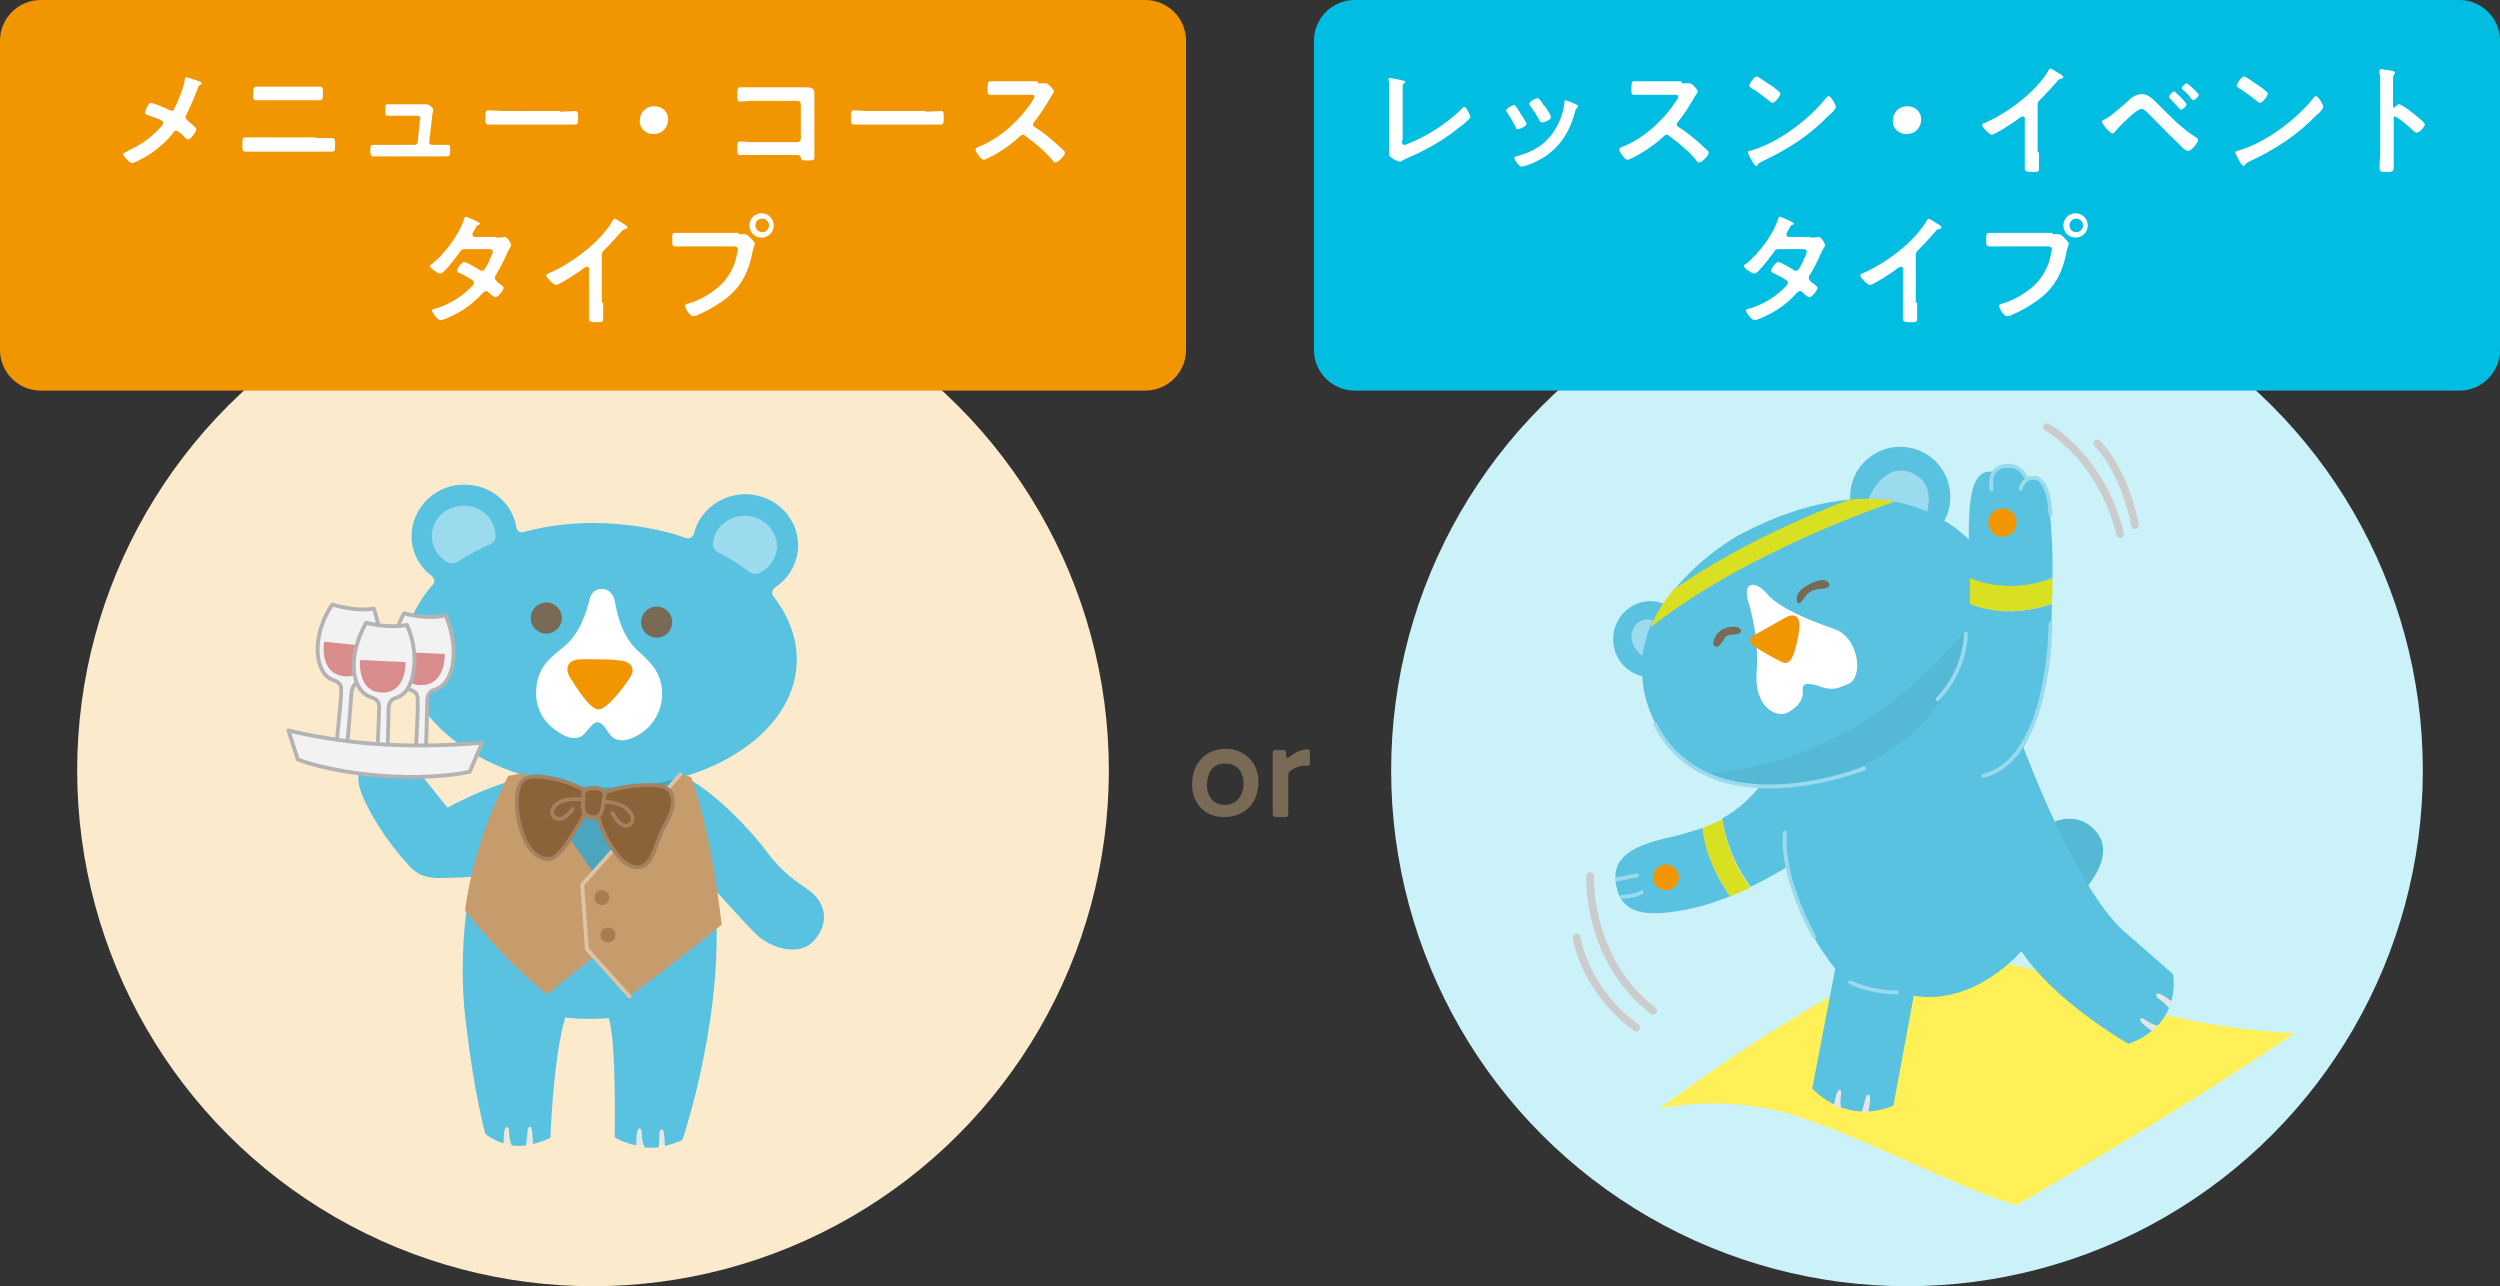 <?xml version="1.0" encoding="utf-8"?>
<!-- Generator: Adobe Illustrator 27.4.1, SVG Export Plug-In . SVG Version: 6.00 Build 0)  -->
<svg version="1.1" id="レイヤー_1" xmlns="http://www.w3.org/2000/svg" xmlns:xlink="http://www.w3.org/1999/xlink" x="0px"
	 y="0px" viewBox="0 0 369.3 190" style="enable-background:new 0 0 369.3 190;" xml:space="preserve">
<rect x="0" y="0" width="369.3" height="190" fill="#333333" stroke="none"/>
<style type="text/css">
	.st0{fill:#CCF2F9;}
	.st1{fill:#FCEACC;}
	.st2{fill:#E6E6E6;}
	.st3{fill:#59C2E1;}
	.st4{opacity:0.15;}
	.st5{fill:#796A56;}
	.st6{fill:none;}
	.st7{fill:#9CDBED;}
	.st8{fill:#FFFFFF;}
	.st9{fill:#F29600;}
	.st10{fill:#C69C6D;}
	.st11{fill:#A67C52;}
	.st12{fill:#DDC4A7;}
	.st13{fill:#8C6239;}
	.st14{fill:#A38161;}
	.st15{fill:#F2F2F2;}
	.st16{fill:#B3B3B3;}
	.st17{fill:#D88C8C;}
	.st18{fill:#FFF057;}
	.st19{opacity:5.000000e-02;}
	.st20{fill:#D9E021;}
	.st21{fill:#9BDAED;}
	.st22{fill:#CCCCCC;}
	.st23{fill:#00BDE1;}
	.st24{fill:#687485;}
	.st25{fill:#9BA3AE;}
	.st26{fill:#B3B9C2;}
	.st27{fill:#E5E7EA;}
	.st28{fill:#F2F7FB;}
	.st29{fill:#CBC7C6;}
	.st30{fill:#927C36;}
	.st31{fill:#AD9240;}
	.st32{fill:#CEBE8C;}
	.st33{fill:#BDA866;}
	.st34{fill:#F7DBC5;}
	.st35{fill:#F2A18D;}
	.st36{fill:#CA8878;}
	.st37{fill:#EACFC9;}
	.st38{fill:#10636B;}
	.st39{fill:#5C504B;}
	.st40{fill:#DDDAD9;}
	.st41{fill:#CDD1D6;}
	.st42{fill:#F7F4EC;}
	.st43{fill:#F5EEEA;}
	.st44{fill:#CF9486;}
	.st45{fill:#28737A;}
	.st46{fill:#D7F0E9;}
	.st47{fill:#534741;}
	.st48{fill:#12A67C;}
	.st49{fill:#EDECEC;}
	.st50{fill:#D4D1CF;}
	.st51{fill:#505E71;}
	.st52{fill:#00254A;}
	.st53{fill:#4D6781;}
	.st54{fill:#DADDE1;}
	.st55{fill:#C0C5CC;}
	.st56{fill:#1A3B5C;}
	.st57{fill:#9C5A35;}
	.st58{fill:#818B99;}
	.st59{fill:#A66B4A;}
	.st60{fill:#CCD7E1;}
	.st61{clip-path:url(#SVGID_00000163791526541068653990000016703251527170398610_);fill:#E5EEF8;}
	.st62{fill:#C6B37A;}
	.st63{fill:#B59D53;}
	.st64{opacity:0.6;fill:#FFFFFF;}
	.st65{fill:#BAB5B3;}
	.st66{fill:#D5A093;}
	.st67{fill:#FEF5F3;}
	.st68{enable-background:new    ;}
	.st69{fill:#DEDEDE;}
	.st70{fill:#FAFAFA;}
	.st71{fill:#EDEDED;}
	.st72{opacity:0.5;fill:#C8C8C8;}
	.st73{fill:#D6D6D6;}
	.st74{fill:#89645D;}
	.st75{fill:#A37A74;}
	.st76{fill:#704F4A;}
	.st77{fill:#C8E6E8;}
	.st78{fill:#492F2C;}
	.st79{fill:#C62E2E;}
	.st80{fill:#DB3737;}
	.st81{fill:#F0F0F0;}
	.st82{fill:#FFAED6;}
	.st83{fill:#EA5959;}
	.st84{fill:#DB72A5;}
	.st85{fill:#EF95B6;}
	.st86{fill:#FFABC5;}
	.st87{fill:#EF954B;}
	.st88{fill:#FFB26C;}
	.st89{fill:#E5D783;}
	.st90{fill:#FFF5AC;}
	.st91{opacity:0.84;fill:#B3E2F2;}
	.st92{fill:#A19378;}
	.st93{fill:#EFDBB2;}
	.st94{fill:#93876E;}
	.st95{fill:#D7C6A1;}
	.st96{fill:#BBAC8C;}
	.st97{fill:#3B3944;}
	.st98{fill:#DCDDDD;}
	.st99{fill:#FCFCFB;}
	.st100{fill:#35333D;}
	.st101{fill:#725C50;}
	.st102{fill:#2E6147;}
	.st103{fill:#EBCAB5;}
	.st104{fill:#333333;}
	.st105{fill:#5B4850;}
	.st106{fill:#262525;}
	.st107{fill:#E2BA40;}
	.st108{fill:#FAD047;}
	.st109{fill:#C7A235;}
	.st110{fill:#C9A13C;}
	.st111{fill:#EDE4D9;}
	.st112{fill:#898989;}
	.st113{fill:#8182AE;}
	.st114{fill:#ADC2DA;}
	.st115{fill:#73453E;}
	.st116{opacity:0.5;}
	.st117{fill:#8C8278;}
	.st118{fill:#DCC8BE;}
	.st119{fill:#A3B76D;}
	.st120{fill:#85A473;}
	.st121{fill:#5F7DA2;}
	.st122{fill:#EFEFEF;}
	.st123{fill:#384363;}
	.st124{fill:#252C42;}
	.st125{fill:#5B6782;}
	.st126{fill:#FDBD15;}
	.st127{fill:url(#SVGID_00000053519767081179728210000015864497708791250562_);}
	.st128{fill:#1367BA;}
	.st129{fill:#1F83D1;}
	.st130{fill:#EBEBEB;}
	.st131{fill:#C7D5EA;}
	.st132{fill:#B3C6E8;}
	.st133{fill:#72593A;}
	.st134{fill:#9CB3E2;}
	.st135{fill:#DAE3EF;}
	.st136{fill:url(#SVGID_00000142172097894152970410000003466852514376432806_);}
	.st137{fill:url(#SVGID_00000110440470985838310220000017342116182162854816_);}
	.st138{fill:#F4BB67;}
	.st139{fill:url(#SVGID_00000145757795234543884890000012214212278640829871_);}
	.st140{fill:url(#SVGID_00000164475170554701110080000009894367487087235235_);}
	.st141{fill:url(#SVGID_00000142860512322633779080000018186785498574900105_);}
	.st142{fill:url(#SVGID_00000024684542365514823720000014020414012676167836_);}
	.st143{fill:url(#SVGID_00000002355709622573449000000005144834593863152828_);}
	.st144{fill:url(#SVGID_00000062900884117767586880000013719898811832688814_);}
	.st145{opacity:8.000000e-02;fill:#212A3D;}
	.st146{fill:#DEBAA7;}
	.st147{fill:#44527A;}
	.st148{fill:#845E28;}
	.st149{fill:#3C3C3C;}
	.st150{fill:#414141;}
	.st151{fill:#4F3A25;}
	.st152{fill:#083E9E;}
	.st153{fill:#1553B7;}
	.st154{fill:#304665;}
	.st155{fill:#EBF1F7;}
	.st156{fill:#4C4C4C;}
	.st157{fill:url(#SVGID_00000057834214840724583170000016738139731090501566_);}
	.st158{fill:url(#SVGID_00000072239776636891859030000008344521678138319024_);}
	.st159{fill:#D9DADA;}
	.st160{fill:#B2B2B3;}
	.st161{fill:#C6C7C7;}
	.st162{fill:#868686;}
	.st163{fill:#33B0FF;}
	.st164{opacity:0.3;fill:#FFFFFF;}
	.st165{fill:url(#SVGID_00000036240416703148409440000010552488840394531473_);}
	.st166{opacity:0.4;fill:#FFFFFF;}
	.st167{opacity:0.25;fill:#FFFFFF;}
	.st168{opacity:0.12;fill:#FFFFFF;}
	.st169{fill:#E89E0C;}
	.st170{fill:#FFD21F;}
	.st171{fill:#FCF8F7;}
	.st172{fill:url(#SVGID_00000167363394771342510760000001469001747252859056_);}
	.st173{fill:url(#SVGID_00000111162237961236020280000018317256633468182445_);}
	.st174{fill:url(#SVGID_00000012463024816055912790000016745949865889846181_);}
	.st175{fill:#979797;}
	.st176{fill:#303460;}
	.st177{fill:#333366;}
	.st178{fill:#DE723B;}
	.st179{fill:#212A3D;}
	.st180{fill:#684F3E;}
	.st181{fill:url(#SVGID_00000047041415630751849470000001575911684863584130_);}
	.st182{fill:url(#SVGID_00000008139842914137231220000017030168258135817916_);}
	.st183{fill:url(#SVGID_00000183249357183940032990000005172382358464742016_);}
	.st184{opacity:5.000000e-02;fill:#1E1E49;}
	.st185{fill:#F5F9FC;}
	.st186{opacity:0.6;}
	.st187{opacity:0.2;fill:#FFFFFF;}
	.st188{fill:none;stroke:#9BDAED;stroke-width:0.57;stroke-linecap:round;stroke-linejoin:round;stroke-miterlimit:10;}
	.st189{fill:none;stroke:#CCCCCC;stroke-width:1.14;stroke-linecap:round;stroke-linejoin:round;stroke-miterlimit:10;}
	.st190{fill:none;stroke:#DDC4A7;stroke-width:0.57;stroke-linecap:round;stroke-linejoin:round;stroke-miterlimit:10;}
	.st191{fill:#8C6239;stroke:#A38161;stroke-width:0.57;stroke-miterlimit:10;}
	.st192{fill:none;stroke:#A38161;stroke-width:0.57;stroke-miterlimit:10;}
	.st193{fill:none;stroke:#A38161;stroke-width:0.57;stroke-linecap:round;stroke-linejoin:round;stroke-miterlimit:10;}
	.st194{fill:#F2F2F2;stroke:#B3B3B3;stroke-width:0.57;stroke-linecap:round;stroke-linejoin:round;stroke-miterlimit:10;}
</style>
<g>
	<g>
		<path class="st5" d="M185.9,115.5c0,3.2-2.1,5.2-5.1,5.2c-2.7,0-4.7-1.9-4.7-4.8c0-3.1,1.9-5.3,5.1-5.3
			C183.8,110.7,185.9,112.6,185.9,115.5z M178.3,116c0,1.8,1.1,2.9,2.6,2.9c1.7,0,2.8-1.3,2.8-3.2c0-1.8-1.1-2.9-2.6-2.9
			C179.2,112.7,178.3,114.1,178.3,116z"/>
		<path class="st5" d="M190.3,117.6c0,0.9,0,2.5,0,2.6c0,0.4-0.1,0.5-0.6,0.5h-1.1c-0.4,0-0.6-0.1-0.6-0.5c0-0.1,0-1.7,0-2.6v-3.7
			c0-0.9,0-2.5,0-2.6c0-0.4,0.1-0.5,0.6-0.5h0.8c0.5,0,0.6,0.1,0.6,0.6c0,0.4,0.1,0.6,0.2,0.6c0.1,0,0.2-0.1,0.3-0.2
			c0.5-0.4,1-0.7,1.5-0.9c0.3-0.1,0.8-0.2,1.1-0.2c0.3,0,0.4,0.1,0.4,0.5v1.5c0,0.3-0.1,0.4-0.3,0.4c-0.1,0-0.3,0-0.5,0
			c-0.7,0-1.4,0.3-2,0.7c-0.3,0.2-0.4,0.4-0.4,0.9V117.6z"/>
	</g>
	<g>
		<g>
			<circle class="st0" cx="281.7" cy="113.8" r="76.2"/>
			<g>
				<path class="st18" d="M245.1,163.8c0,0,9.9-2.5,21,1.3c11.1,3.8,24.3,10.9,31.8,12.9c0,0,21.3-12.1,41.1-25.4
					c0,0-16.1-0.4-28.6-5.8c-12.4-5.3-19.4-5.5-28.8-5.5C281.7,141.3,265.7,148.4,245.1,163.8z"/>
				<g>
					<path class="st3" d="M292.1,81c-1.5-1.7-3.2-3.1-4.9-4.1c0.6-1,0.9-2.2,0.9-3.5c0-4.1-3.3-7.4-7.4-7.4c-4.1,0-7.4,3.3-7.4,7.4
						c0,0.1,0,0.3,0,0.4c-8.5,0.7-15.7,4.9-16.7,5.4c-0.9,0.5-7,4.2-10.8,10c-0.6-0.2-1.3-0.4-2-0.4c-3,0-5.5,2.5-5.5,5.6
						c0,2.7,1.8,4.9,4.3,5.5c0.1,2.2,0.7,4.6,2,7.1c8.1,15.7,30.9,6.5,30.9,6.5C278.8,113.6,305.3,95.9,292.1,81z"/>
					<g>
						<path class="st8" d="M258.2,88.7c0,0,1.7,5,1.3,10.4c-0.5,5.4,3,7.1,4.7,6.1c1.7-1,2.2-2.1,2.1-3.1c-0.1-1,0.3-1.4,2.2-0.8
							c1.8,0.6,2.4,0.7,4.6-0.3c2.2-1,1.5-6.9-2.2-8.1c-3.7-1.3-8.1-3.1-9.8-5.1C259.2,85.6,257.5,86,258.2,88.7z"/>
						<path class="st9" d="M259,93.9l4.8-2.7c0,0,2.6-1.5,1.9,2.4c-0.7,3.9-1.4,4.7-2.5,4.2c-1.1-0.5-3.4-1.9-3.4-1.9
							S257.6,94.8,259,93.9z"/>
						<path class="st5" d="M267.1,86.4c0,0-1.3,0.6-1.6,1.5s0.1,1.6,0.6,1c0.5-0.6,0.9-1.8,2.8-1.9c2-0.1,1.4-1.1,0.6-1.3
							C268.8,85.6,267.8,86,267.1,86.4z"/>
						<path class="st5" d="M253.8,95.5c0,0,0.6-0.5,0.9-1.1c0.3-0.6,0.6-0.6,1.7-0.7c1.1-0.1,1-0.9,0.1-1.1
							c-0.9-0.1-2.1,0.1-2.9,1.1C252.9,94.8,252.9,95.7,253.8,95.5z"/>
					</g>
					<path class="st3" d="M307.5,131.9c0,0,5.4-5.3,2.1-9.1s-7.7-0.6-7.7-0.6L307.5,131.9z"/>
					<path class="st19" d="M307.5,131.9c0,0,5.4-5.3,2.1-9.1s-7.7-0.6-7.7-0.6L307.5,131.9z"/>
					<path class="st3" d="M246.6,123.7c-6.3,1.4-8.7,3.4-7.8,7.4c0.9,4,4.5,4.5,11.1,3.1c1.9-0.4,3.9-1.1,5.7-1.8
						c-3-4.2-3.8-7.9-4.1-10.1C250,122.8,248.4,123.3,246.6,123.7z"/>
					<path class="st3" d="M321,143.9c0,0,0,0-7.2-6.3c-7.2-6.3-14.9-27.2-14.9-27.2s2.9-4.1,3.9-15.8c0.2-1.8,0.3-3.6,0.3-5.4
						c-2.3,0.8-7.5,2-12.1,0c-0.4,7.4-2.6,11.1-2.6,11.1s-22.7,8.3-27.2,14.3c-2.3,3.1-4.4,5-6.8,6.3c0.8,5.1,3,8.4,4.2,10.1
						c3.1-1.5,5.3-2.9,5.3-2.9c1.7,8.5,7.2,15,7.2,15l-3.4,17.7c5.7,5.7,12,2.5,12,2.5l3-16.2c9.1,1.5,15.9-6.6,15.9-6.6
						c4.8,7.4,15.8,13.7,15.8,13.7C322.5,151.3,321,143.9,321,143.9z"/>
					<path class="st3" d="M303.2,85.4c0.1-7.8-0.7-13.9-1.7-14.5c-1.4-0.8-2.2-0.2-2.2-0.2s-0.6-1.9-2.4-2.1s-2.5,1.1-2.5,1.1
						c-3.8-0.6-3.8,5.9-3.4,15.6C293.2,86.3,297.8,87.6,303.2,85.4z"/>
					<path class="st20" d="M251.5,122.3c0.2,2.2,1.1,5.9,4.1,10.1c1.1-0.4,2.1-0.9,3-1.3c-1.3-1.6-3.4-5-4.2-10.1
						C253.5,121.5,252.5,121.9,251.5,122.3z"/>
					<path class="st20" d="M303.1,89.2c0.1-1.3,0.1-2.6,0.1-3.8c-5.5,2.1-10,0.9-12.2,0c0,0.1,0,0.1,0,0.2c0,1.3,0,2.5,0,3.6
						C295.7,91.2,300.9,90,303.1,89.2z"/>
					<path class="st7" d="M282.5,69.9c-3.5-1.6-5.7,2-6.5,3.8c2.9,0.1,5.8,0.6,8.7,1.9C285.1,73.6,285.2,71.1,282.5,69.9z"/>
					<path class="st7" d="M241.4,92.6c-1.1,1.9,0.3,3.6,1.2,4.3c0.3-1.9,0.8-3.7,1.6-5.3C243.2,91.4,242.1,91.5,241.4,92.6z"/>
					<path class="st20" d="M273.2,73.8c-12.7,4.8-21.4,10.1-26,13.3c-1.3,1.6-2.6,3.5-3.4,5.6c12.1-9.6,29.1-16.2,36.1-18.6
						C277.6,73.6,275.3,73.6,273.2,73.8z"/>
					<path class="st188" d="M302.9,92.1c0,0,0.1,20-9.9,22.5"/>
					<path class="st188" d="M263.7,123c0,0-1,5.6,4.3,15.4"/>
					<path class="st188" d="M273.3,145.1c0,0,3,1.5,6.9,1.5"/>
					<path class="st2" d="M271.8,161c-0.5-0.2-0.9,2.3-0.9,2.3c0.3,0.2,0.7,0.3,1.1,0.5C271.6,162.3,272.3,161.1,271.8,161z"/>
					<path class="st2" d="M276.1,161.7c-0.2,0-0.4,0-0.6,0.9c-0.2,0.8-0.5,1.7-0.5,1.7c0.3,0,0.7,0,1,0
						C276.3,162.6,276.3,161.8,276.1,161.7z"/>
					<path class="st2" d="M316.2,150.5c-0.4,0.4,1.7,1.8,1.7,1.8c0.3-0.2,0.6-0.5,0.9-0.8C317.3,151.3,316.6,150.1,316.2,150.5z"/>
					<path class="st2" d="M318.6,146.8c-0.1,0.2-0.2,0.4,0.5,0.9c0.7,0.5,1.3,1.2,1.3,1.2c0.2-0.3,0.3-0.6,0.5-0.9
						C319.6,147,318.8,146.6,318.6,146.8z"/>
					<circle class="st9" cx="295.8" cy="77.2" r="2.1"/>
					<circle class="st9" cx="246.1" cy="129.6" r="1.9"/>
					<path class="st188" d="M298.5,72.2c0,0,0.3-1.6,1.8-1.6c0,0,2.3-0.6,2.6,5.4"/>
					<path class="st188" d="M294.2,72.3c0,0-0.6-2.6,1.3-3.3c0,0,2.7-1.1,3.9,1.8"/>
					<path class="st188" d="M238.8,129.9c0,0,1.2-0.2,3-0.6"/>
					<path class="st188" d="M239.6,132.5c0,0,2-0.1,2.9-0.7"/>
					<path class="st19" d="M252,114.2c0,0,8.3,0.1,19.3-5.3s19.2-16,19.2-16s-0.5,13.6-16.1,20.6C274.4,113.5,262.5,118.7,252,114.2
						z"/>
					<path class="st188" d="M244.5,107c8.1,15.7,30.9,6.5,30.9,6.5"/>
					<path class="st188" d="M290.4,93.6c0,0,0.1,5.3-4.2,9.7"/>
				</g>
				<path class="st189" d="M234.9,129.4c0,0-0.6,12.3,9.3,19.9"/>
				<path class="st189" d="M232.9,138.5c0,0,1.1,7.7,8.8,13.3"/>
				<path class="st189" d="M302.4,63.1c0,0,8,4.4,10.8,15.8"/>
				<path class="st189" d="M309.8,65.5c0,0,3.9,3.6,5.6,12.1"/>
			</g>
			<path class="st23" d="M194.1,6c0-3.3,2.7-6,6-6h163.2c3.3,0,6,2.7,6,6v45.7c0,3.3-2.7,6-6,6H200.1c-3.3,0-6-2.7-6-6V6z"/>
			<g>
				<path class="st8" d="M207.1,20.7c0,0.5,0,0.7,0.4,0.7c0.2,0,1-0.4,1.5-0.6c2.4-1.1,5-2.8,6.9-4.7c0.1-0.1,0.3-0.3,0.4-0.3
					c0.3,0,0.9,1.2,0.9,1.5c0,0.1-0.1,0.2-0.2,0.3c-0.4,0.4-0.8,0.8-1.3,1.1c-2.4,2-5.1,3.5-7.9,4.7c-0.2,0.1-0.4,0.2-0.6,0.3
					c-0.1,0.1-0.3,0.2-0.4,0.2c-0.2,0-1.2-0.5-1.4-0.7c-0.2-0.2-0.2-0.3-0.2-0.6c0-0.6,0-1.3,0-1.9v-7.3c0-0.4,0-0.8,0-1.1
					c0-0.1-0.1-0.5-0.1-0.6c0-0.1,0.1-0.2,0.2-0.2c0.1,0,0.3,0,0.4,0.1c0.3,0,1.2,0.2,1.5,0.3c0.2,0,0.4,0.1,0.4,0.2
					c0,0.1-0.1,0.2-0.2,0.2c-0.2,0.1-0.2,0.4-0.2,0.6c0,0.3,0,0.6,0,0.8V20.7z"/>
				<path class="st8" d="M223.9,15.7c0.2,0.2,0.6,0.9,0.8,1.2c0.2,0.3,0.8,1.2,0.8,1.4c0,0.4-1.1,0.8-1.3,0.8
					c-0.2,0-0.3-0.2-0.3-0.3c-0.4-0.8-0.8-1.5-1.3-2.2c-0.1-0.1-0.1-0.2-0.1-0.3c0-0.3,1-0.8,1.2-0.8
					C223.8,15.5,223.8,15.6,223.9,15.7z M232.8,15.4c0.1,0.1,0.3,0.1,0.3,0.3c0,0.1-0.1,0.2-0.2,0.3c-0.1,0.1-0.2,0.2-0.2,0.4
					c-0.5,1.9-1.2,3.5-2.5,5c-1.3,1.5-3,2.5-4.9,3.1c-0.1,0-0.4,0.1-0.6,0.1c-0.3,0-1-1-1-1.2c0-0.2,0.1-0.3,0.3-0.3
					c2.3-0.6,4.3-1.7,5.6-3.8c0.8-1.2,1.3-2.6,1.5-4.1c0-0.2,0-0.4,0.2-0.4C231.5,14.9,232.6,15.3,232.8,15.4z M228.3,15.8
					c0.2,0.3,0.8,1.2,0.8,1.5c0,0.4-1,0.8-1.3,0.8c-0.2,0-0.3-0.2-0.4-0.3c-0.4-0.8-0.8-1.4-1.3-2.1c-0.1-0.1-0.2-0.2-0.2-0.4
					c0-0.3,1-0.8,1.2-0.8c0.3,0,0.6,0.5,0.9,1L228.3,15.8z"/>
				<path class="st8" d="M248.4,12.3c0.3,0,0.6,0,0.8,0c0.1,0,0.3,0,0.4,0c0.4,0,1.2,1,1.2,1.2c0,0.1-0.2,0.4-0.4,0.7
					c-0.1,0.2-0.2,0.3-0.3,0.5c-0.7,1.2-1.4,2.3-2.3,3.4c-0.1,0.1-0.1,0.2-0.1,0.3c0,0.2,0.1,0.3,0.3,0.4c1,0.6,2.1,1.5,3,2.3
					c0.4,0.4,0.9,0.8,1.3,1.2c0.1,0.1,0.1,0.1,0.1,0.3c0,0.4-1,1.4-1.4,1.4c-0.2,0-0.3-0.1-0.4-0.3c-1.3-1.5-2.4-2.4-4-3.6
					c-0.1-0.1-0.3-0.2-0.4-0.2c-0.2,0-0.4,0.2-0.5,0.3c-1.3,1.2-2.9,2.3-4.5,3.1c-0.2,0.1-0.6,0.3-0.8,0.3c-0.4,0-1.2-1.2-1.2-1.5
					c0-0.2,0.2-0.3,0.4-0.4c3.2-1.2,6.2-4,8-6.8c0.1-0.1,0.3-0.5,0.3-0.6c0-0.3-0.3-0.3-0.5-0.3h-3.7c-0.8,0-1.5,0-2.3,0
					c-0.5,0-0.4-0.3-0.4-1.1c0-0.6,0-0.9,0.4-0.9c0.8,0,1.5,0,2.3,0H248.4z"/>
				<path class="st8" d="M271.2,15.8c0,0.3-0.7,1-1,1.2c-2.9,3-6,5-9.8,6.8c-0.6,0.3-0.6,0.3-0.8,0.6c0,0.1-0.1,0.1-0.2,0.1
					c-0.2,0-0.6-0.7-0.7-0.9c-0.1-0.2-0.5-0.9-0.5-1.1c0-0.2,0.3-0.2,0.6-0.3c4-1.2,8.5-4.6,11-7.8c0.1-0.1,0.2-0.2,0.3-0.2
					C270.5,14.2,271.2,15.5,271.2,15.8z M261.9,12.8c0.2,0.2,1.1,0.8,1.1,1c0,0.4-0.8,1.4-1.2,1.4c-0.1,0-0.5-0.3-0.7-0.5
					c-0.5-0.4-1.7-1.3-2.4-1.7c-0.1-0.1-0.3-0.2-0.3-0.3c0-0.3,0.7-1.4,1.1-1.4C259.8,11.3,261.5,12.6,261.9,12.8z"/>
				<path class="st8" d="M283.8,17.6c0,1.2-0.8,2.2-2.2,2.2c-1.1,0-2-0.8-2-1.9c0-1.2,0.8-2.2,2.2-2.2
					C282.9,15.7,283.8,16.5,283.8,17.6z"/>
				<path class="st8" d="M301.2,22.5c0,0.8,0,1.6,0,2.4c0,0.5-0.2,0.5-0.9,0.5c-1,0-1.2-0.1-1.2-0.5c0-0.8,0-1.5,0-2.3v-4.9
					c0-0.1,0.1-0.5-0.3-0.5c-0.2,0-0.6,0.3-0.7,0.4c-0.5,0.4-3.4,2.3-3.9,2.3c-0.3,0-1.4-1.1-1.4-1.4c0-0.2,0.2-0.3,0.3-0.3
					c2.4-1,5.3-3,7.1-4.8c0.9-0.9,1.8-1.9,2.4-3c0.1-0.1,0.2-0.3,0.3-0.3s0.7,0.4,1.2,0.7c0.2,0.1,0.7,0.4,0.7,0.6
					c0,0.1-0.1,0.1-0.2,0.2c-0.4,0.1-0.5,0.1-0.7,0.4c-0.9,1-1.5,1.7-2.5,2.7c-0.3,0.3-0.4,0.4-0.4,0.8V22.5z"/>
				<path class="st8" d="M318.9,15.5c1.7,1.7,3.4,3.5,5.5,4.8c0.1,0.1,0.3,0.2,0.3,0.4c0,0.3-0.9,1.6-1.5,1.6c-0.3,0-1-0.6-1.2-0.9
					c-1.6-1.5-3.1-3.1-4.7-4.7c-0.2-0.2-0.6-0.6-0.9-0.6c-0.5,0-1,0.5-1.4,0.8c-0.8,0.7-1.9,1.7-2.6,2.6c-0.1,0.1-0.2,0.2-0.4,0.2
					c-0.3,0-1.5-1.4-1.5-1.7c0-0.2,0.3-0.4,0.5-0.4c1.3-0.8,2.6-2,3.7-3c0.4-0.4,1.1-0.7,1.7-0.7C317.4,13.9,318.2,14.8,318.9,15.5z
					 M323,15.4c0,0.3-0.6,0.8-0.8,0.8c-0.1,0-0.2-0.1-0.3-0.2c-0.4-0.5-0.9-0.9-1.3-1.4c-0.1-0.1-0.2-0.1-0.2-0.3
					c0-0.2,0.6-0.8,0.8-0.8C321.5,13.7,323,15.2,323,15.4z M323,12.3c0.2,0,1.8,1.5,1.8,1.7c0,0.3-0.6,0.8-0.8,0.8
					c-0.1,0-0.2-0.2-0.4-0.3c-0.1-0.1-0.1-0.1-0.1-0.2c-0.3-0.4-0.7-0.7-1-1c-0.1-0.1-0.2-0.1-0.2-0.3
					C322.2,12.9,322.8,12.3,323,12.3z"/>
				<path class="st8" d="M343.2,15.8c0,0.3-0.7,1-1,1.2c-2.9,3-6,5-9.8,6.8c-0.6,0.3-0.6,0.3-0.8,0.6c0,0.1-0.1,0.1-0.2,0.1
					c-0.2,0-0.6-0.7-0.7-0.9c-0.1-0.2-0.5-0.9-0.5-1.1c0-0.2,0.3-0.2,0.6-0.3c4-1.2,8.5-4.6,11-7.8c0.1-0.1,0.2-0.2,0.3-0.2
					C342.5,14.2,343.2,15.5,343.2,15.8z M333.9,12.8c0.2,0.2,1.1,0.8,1.1,1c0,0.4-0.8,1.4-1.2,1.4c-0.1,0-0.5-0.3-0.7-0.5
					c-0.5-0.4-1.7-1.3-2.4-1.7c-0.1-0.1-0.3-0.2-0.3-0.3c0-0.3,0.7-1.4,1.1-1.4C331.8,11.3,333.5,12.6,333.9,12.8z"/>
				<path class="st8" d="M354.4,15.4c0.4,0,2.2,1.4,2.5,1.7c0.3,0.2,1.3,1,1.3,1.3c0,0.3-0.8,1.2-1.2,1.2c-0.1,0-0.3-0.1-0.4-0.2
					c-1-0.9-1.5-1.4-2.6-2.1c-0.1,0-0.1-0.1-0.2-0.1c-0.2,0-0.2,0.1-0.2,0.3v4.9c0,0.7,0,1.4,0,2.1c0,0.8,0,0.9-1.1,0.9
					c-0.7,0-1,0-1-0.6c0-0.8,0.1-1.6,0.1-2.4V12.2c0-0.5,0-1-0.1-1.4c0-0.1,0-0.3,0-0.3c0-0.2,0.1-0.3,0.2-0.3
					c0.1,0,0.5,0.1,0.6,0.1c0.8,0.1,1.5,0.2,1.5,0.4c0,0.1-0.1,0.2-0.1,0.2c-0.2,0.2-0.2,0.5-0.2,1c0,0.3,0,0.6,0,1.1v2.7
					c0,0.1,0.1,0.2,0.1,0.2c0.1,0,0.1,0,0.2-0.1C354,15.6,354.2,15.4,354.4,15.4z"/>
				<path class="st8" d="M267.4,35.1c0.4,0,0.8,0,1.1-0.1c0.1,0,0.1,0,0.2,0c0.3,0,0.9,0.9,0.9,1.2c0,0.1-0.1,0.2-0.1,0.3
					c-0.2,0.3-0.3,0.5-0.5,0.9c-0.5,1.2-1.1,2.3-1.7,3.3c-0.1,0.1-0.1,0.2-0.1,0.4c0,0.2,0.2,0.3,0.3,0.5c0.2,0.2,1,0.7,1,0.9
					c0,0.3-0.8,1.4-1.2,1.4c-0.1,0-0.2-0.1-0.3-0.1c-0.3-0.2-0.5-0.4-0.7-0.6c-0.1-0.1-0.2-0.2-0.4-0.2c-0.3,0-0.5,0.3-0.6,0.4
					c-1.1,1.2-2.5,2.3-3.9,3c-0.4,0.2-1.8,0.9-2.2,0.9c-0.5,0-1.3-1.2-1.3-1.4c0-0.2,0.3-0.3,0.8-0.4c1.9-0.6,3.8-1.8,5.1-3.2
					c0.1-0.1,0.3-0.3,0.3-0.5s-0.1-0.3-0.2-0.4c-0.4-0.3-1.4-0.8-1.8-1c-0.2-0.1-0.5-0.2-0.5-0.4c0-0.3,0.7-1.3,1.1-1.3
					c0.3,0,2,1,2.3,1.2c0.1,0.1,0.2,0.1,0.3,0.1c0.3,0,0.5-0.3,1-1.3c0-0.1,0.1-0.1,0.1-0.3c0.2-0.4,0.5-1,0.5-1.2
					c0-0.4-0.5-0.4-0.7-0.4h-3.4c-0.4,0-0.6,0.1-0.8,0.5c-0.6,0.8-1.6,2.1-2.3,2.8c-0.1,0.1-0.4,0.3-0.6,0.3c-0.3,0-1.5-0.8-1.5-1.1
					c0-0.1,0.2-0.3,0.3-0.3c1.8-1.4,4-4.3,4.7-6.5c0.1-0.1,0.1-0.5,0.3-0.5c0.1,0,0.5,0.2,1,0.4c0.2,0.1,1.1,0.5,1.1,0.6
					c0,0.1-0.1,0.2-0.2,0.2c-0.3,0.1-0.3,0.2-0.5,0.6c-0.1,0.1-0.2,0.3-0.3,0.5c-0.1,0.1-0.1,0.3-0.1,0.4c0,0.2,0.2,0.3,0.3,0.3
					H267.4z"/>
				<path class="st8" d="M283.2,44.7c0,0.8,0,1.6,0,2.4c0,0.5-0.2,0.5-0.9,0.5c-1,0-1.2-0.1-1.2-0.5c0-0.8,0-1.5,0-2.3v-4.9
					c0-0.1,0.1-0.5-0.3-0.5c-0.2,0-0.6,0.3-0.7,0.4c-0.5,0.4-3.4,2.3-3.9,2.3c-0.3,0-1.4-1.1-1.4-1.4c0-0.2,0.2-0.3,0.3-0.3
					c2.4-1,5.3-3,7.1-4.8c0.9-0.9,1.8-1.9,2.4-3c0.1-0.1,0.2-0.3,0.3-0.3s0.7,0.4,1.2,0.7c0.2,0.1,0.7,0.4,0.7,0.6
					c0,0.1-0.1,0.1-0.2,0.2c-0.4,0.1-0.5,0.1-0.7,0.4c-0.9,1-1.5,1.7-2.5,2.7c-0.3,0.3-0.4,0.4-0.4,0.8V44.7z"/>
				<path class="st8" d="M303.2,34.6c0.3,0,0.7,0,0.9,0c0.4,0,0.6,0.3,0.9,0.6c0.2,0.2,0.6,0.6,0.6,0.8c0,0.2-0.1,0.3-0.3,1
					c-0.6,3.4-1.9,5.8-4.8,7.7c-1,0.7-2.3,1.4-3.5,1.9c-0.2,0.1-0.4,0.1-0.6,0.1c-0.4,0-1.1-1.2-1.1-1.5c0-0.2,0.2-0.3,0.3-0.3
					c1.5-0.4,3.2-1.3,4.5-2.4c1.6-1.3,2.6-3.2,2.9-5.2c0-0.1,0.1-0.3,0.1-0.5c0-0.3-0.3-0.4-0.6-0.4h-6.4c-0.8,0-1.5,0-2.2,0
					c-0.5,0-0.5-0.2-0.5-1c0-0.8,0-1,0.5-1c0.8,0,1.5,0,2.3,0H303.2z M308.4,33.3c0,1-0.8,1.8-1.8,1.8c-1,0-1.8-0.8-1.8-1.8
					c0-1,0.8-1.8,1.8-1.8C307.6,31.5,308.4,32.3,308.4,33.3z M305.7,33.3c0,0.5,0.4,1,1,1c0.5,0,1-0.4,1-1c0-0.5-0.4-1-1-1
					C306.1,32.3,305.7,32.8,305.7,33.3z"/>
			</g>
		</g>
		<g>
			<circle class="st1" cx="87.6" cy="113.8" r="76.2"/>
			<g>
				<path class="st2" d="M74.7,166.4c-0.6-0.1-0.5,2.4-0.5,2.4c0.4,0.1,0.7,0.2,1.1,0.3C74.7,167.7,75.3,166.4,74.7,166.4z"/>
				<path class="st2" d="M94.4,166.6c-0.6-0.1-0.5,2.4-0.5,2.4l0,0.1c0.4,0.1,0.8,0.1,1.2,0.2c0,0,0,0,0-0.1
					C94.5,167.9,95,166.6,94.4,166.6z"/>
				<path class="st2" d="M78.1,166.4c-0.2,0-0.4,0.1-0.4,1c0,0.8-0.2,1.8-0.2,1.8c0.3,0,0.7-0.1,1-0.2
					C78.5,167.2,78.3,166.4,78.1,166.4z"/>
				<path class="st2" d="M97.8,166.5c-0.2,0-0.4,0.1-0.4,1c0,0.7-0.1,1.5-0.1,1.7c0.3,0,0.7-0.1,1-0.2
					C98.3,167.4,98.1,166.5,97.8,166.5z"/>
				<path class="st3" d="M119.2,131.3c-3-2-4.5-3.5-6.4-6.1c0,0-5.6-7.3-12-10.7c-2.1,3.9-9,16.5-13,15.5c-3.8-0.9-9.2-11-11.2-15
					c-2.5,0.7-6.2,2-10.5,4.3c0,0-4.8-6.1-5.8-7c-1-0.9-2-1.3-4.1-1.2c-2.1,0.1-4.2,2.6-2.8,6.1c1.4,3.5,4,7.2,5.9,9.4
					c1.9,2.2,2.6,3.2,6.3,3.1c3.7-0.1,4.1-0.2,4.1-0.2s-2.3,10.3-0.9,21.4c1.3,11.1,2.9,16.6,2.9,16.6s1,0.9,2.7,1.4
					c0,0-0.1-2.5,0.5-2.4c0.6,0.1,0,1.3,0.7,2.7c0.6,0.1,1.4,0.1,2.1,0c0,0,0.1-0.9,0.2-1.8c0-0.8,0.2-0.9,0.4-1
					c0.2,0,0.4,0.9,0.4,2.6c0.8-0.2,1.7-0.5,2.6-0.9c0,0,0.4-11.8,2.2-17.8c0,0,2.5,0.4,6.4,0.1c0,0,1.1,1.7,0.9,17.6
					c0,0,1.2,0.8,3.2,1.2l0-0.1c0,0-0.1-2.5,0.5-2.4c0.6,0.1,0,1.3,0.7,2.7c0,0,0,0,0,0.1c0.7,0.1,1.4,0,2.1,0c0-0.2,0.1-1,0.1-1.7
					c0-0.8,0.2-0.9,0.4-1c0.2,0,0.4,0.8,0.4,2.5c0.8-0.2,1.7-0.5,2.6-0.9c0,0,6.7-19.6,4.7-37.1c0,0,4.7,5.3,6.3,6.8
					c1.5,1.5,5.7,3.4,8.2,1.1C122.6,136.6,122.2,133.3,119.2,131.3z"/>
				<path class="st3" d="M87.7,129.9c4,1,10.9-11.5,13-15.5c-1.2-0.7-2.5-1.2-3.8-1.5c-7.8-1.8-16.9,1.1-16.9,1.1s-1.3,0.2-3.5,0.8
					C78.6,118.9,83.9,129,87.7,129.9z"/>
				<path class="st4" d="M87.7,129.9c4,1,10.9-11.5,13-15.5c-1.2-0.7-2.5-1.2-3.8-1.5c-7.8-1.8-16.9,1.1-16.9,1.1s-1.3,0.2-3.5,0.8
					C78.6,118.9,83.9,129,87.7,129.9z"/>
				<g>
					<g>
						<g>
							<path class="st3" d="M114.2,88C114.2,88,114.2,88,114.2,88c-0.5-0.7,0.4-1.3,0.4-1.3l0,0c1.9-1.3,3.2-3.4,3.3-5.9
								c0.1-4.2-3.2-7.6-7.5-7.8c-3.8-0.1-7.1,2.4-7.9,5.9l0,0c0,0-0.3,0.8-1.1,0.6c0,0,0,0,0,0c-3.6-1.3-7.7-2-12-2.2
								c-4.3-0.2-8.4,0.3-12.1,1.3c0,0,0,0,0,0c-0.8,0.2-1-0.6-1-0.6l0,0c-0.5-3.5-3.6-6.3-7.4-6.4c-4.3-0.2-7.9,3.1-8.1,7.3
								c-0.1,2.4,1,4.7,2.9,6.1l0,0c0,0,0.8,0.7,0.3,1.3c0,0,0,0,0,0c-2.5,2.8-4,6-4.2,9.5C59.3,106.5,72,115.7,88,116.3
								c16,0.6,29.3-7.7,29.7-18.4C117.8,94.3,116.5,91,114.2,88z"/>
							<g>
								<circle class="st5" cx="80.7" cy="91.3" r="2.3"/>
								<circle class="st5" cx="97" cy="91.9" r="2.3"/>
							</g>
							<g>
								<path class="st6" d="M73.2,79.3C73.2,79.3,73.2,79.3,73.2,79.3C73.2,79.3,73.2,79.3,73.2,79.3z"/>
								<path class="st7" d="M73.2,79.4C73.2,79.3,73.2,79.3,73.2,79.4c0.1-2.5-1.9-4.6-4.5-4.7c-2.6-0.1-4.8,1.8-4.9,4.3
									c-0.1,1.7,0.9,3.3,2.4,4.1c0.2,0.1,0.9,0.3,1.7-0.3c0,0,0,0,0,0c1.4-0.9,2.9-1.7,4.5-2.4c0,0,0,0,0,0
									C73.1,80.1,73.2,79.5,73.2,79.4z"/>
							</g>
							<g>
								<path class="st6" d="M105.3,80.4C105.3,80.5,105.3,80.5,105.3,80.4C105.3,80.5,105.3,80.4,105.3,80.4z"/>
								<path class="st7" d="M105.3,80.5C105.3,80.5,105.3,80.5,105.3,80.5c0.1-2.5,2.3-4.4,4.9-4.3c2.6,0.1,4.6,2.2,4.6,4.6
									c-0.1,1.7-1.2,3.2-2.7,3.9c-0.2,0.1-0.9,0.2-1.7-0.4c0,0,0,0,0,0c-1.3-1-2.7-1.9-4.3-2.7c0,0,0,0,0,0
									C105.4,81.2,105.3,80.6,105.3,80.5z"/>
							</g>
							<path class="st8" d="M97.8,102.9c0.1-2.9-1-4.5-3.5-6.7c-2.5-2.2-3.2-5.8-3.5-7.5c0,0-0.3-1.6-1.8-1.7
								c-1.6-0.1-1.9,1.5-1.9,1.5c-0.4,1.7-1.4,5.2-4,7.2c-2.6,2-3.8,3.5-3.9,6.5c0,0-0.3,3.1,2.4,5.3c2.7,2.2,4.2,1.6,4.8,0.8
								l0.8-0.9c0,0,0.6-0.8,1.1-0.7c0.6,0,1.1,0.8,1.1,0.8l0.7,1c0.6,0.8,2.1,1.6,4.9-0.4C97.8,106,97.8,102.9,97.8,102.9z"/>
							<path class="st9" d="M92.3,97.7c-0.7-0.2-2.4-0.3-3.2-0.3v0l-1,0l0,0c-0.9,0-2.5-0.1-3.1,0.1c-0.9,0.2-1.6,1-0.9,2.4
								c0.8,1.3,3,4.9,4.3,4.9s3.8-3.4,4.6-4.6C93.9,98.9,93.3,98,92.3,97.7z"/>
						</g>
					</g>
				</g>
				<g>
					<path class="st10" d="M102.1,114.8c0,0-0.6-0.2-1.6-0.4l-12.9,14.4l-10.2-14.6c-0.8,0.1-1.6,0.3-2.3,0.4c0,0-5,9-6.4,19.9
						c0,0,5.5,7.2,12.1,12.4l7-5.6l5.2,5.8c0,0,6-4.3,13.6-10.5C106.6,136.7,105.3,123.7,102.1,114.8z"/>
				</g>
				<circle class="st11" cx="88.9" cy="132.6" r="1.1"/>
				<circle class="st11" cx="89.8" cy="138.1" r="1.1"/>
				<polyline class="st190" points="100.5,114.4 86,130.7 86.7,140.2 93,147.2 				"/>
				<path class="st191" d="M94.7,116c-2.8,0.1-5.3,1-5.3,1c-0.1,0-0.1,0-0.2,0c-0.2-0.4-0.7-0.6-1.3-0.6c0,0-1-0.1-1.5,0.3
					c-0.8-0.4-2.8-1.3-4.3-1.6c-1.9-0.4-3.8-0.8-4.9,0.2c-1,1-1.2,4.1-0.2,7.3c0.9,3.2,2.7,4.3,4,4.3c1.3,0,2.8-2.3,3.7-3.8
					c0.7-1.2,1.2-1.8,1.6-2.8c0.4,0.4,0.9,0.5,1.3,0.5c0.2,0,0.5,0,0.8-0.2c0.1,0.7,0.4,1.6,1,2.8c1.1,2.2,2.7,4.7,4.8,4.7
					c2,0,2.5-2.8,3.3-4.7c0.7-1.9,1.9-3,1.9-5.1C99.3,116,97.5,115.9,94.7,116z"/>
				<path class="st192" d="M86.2,118.1c0,0-0.4-1.5,0.8-1.6c1.1-0.2,2.6,0.1,2.3,1.1c-0.3,1.1-0.1,3.2-1.6,3.1
					C87.6,120.7,85.6,120.8,86.2,118.1z"/>
				<path class="st193" d="M86.2,118.1c0,0-2.9-0.4-4.1,0.8c-1.2,1.2-0.2,2.4,0.9,2c1-0.4,1.6-1.4,1.6-1.4"/>
				<path class="st193" d="M89.2,118.4c0,0,2.9,0.1,3.9,1.6c1,1.4-0.3,2.4-1.2,1.8c-1-0.6-1.4-1.7-1.4-1.7"/>
				<path class="st194" d="M49.7,110c0,0,0.7-6.8,0.7-7.7s0.1-1.4-1.3-1.9c-1.4-0.5-2.5-2.6-2.1-5.7c0.4-3.2,2.1-5.4,2.1-5.4
					s3.3,1.1,6.1,0.6c0,0,1.1,2.7,0.9,5.8c-0.3,3.1-1.5,4.6-3,5.1c0,0-1.1,0-1.2,1.7c-0.1,1.7-0.6,7.5-0.6,7.5S50.4,110.7,49.7,110z
					"/>
				<path class="st17" d="M47.9,94.8l6.8,0.7c0,0,0,4.7-3.8,4.4C47,99.5,47.9,94.8,47.9,94.8z"/>
				<path class="st194" d="M61.4,111.4c0,0,0.4-6.8,0.3-7.8c0-0.9,0-1.4-1.4-1.8s-2.6-2.4-2.4-5.6c0.3-3.2,1.8-5.6,1.8-5.6
					s3.3,1,6.1,0.3c0,0,1.3,2.6,1.2,5.8c-0.1,3.1-1.3,4.7-2.8,5.2c0,0-1.1,0.1-1.1,1.8s-0.2,7.5-0.2,7.5S62.2,112.1,61.4,111.4z"/>
				<path class="st17" d="M58.9,96.3l6.8,0.3c0,0,0.2,4.7-3.6,4.6S58.9,96.3,58.9,96.3z"/>
				<path class="st194" d="M55.7,112.3c0,0,0.3-6.7,0.3-7.6c0-0.9,0-1.3-1.4-1.8s-2.6-2.4-2.3-5.5c0.3-3.1,1.8-5.4,1.8-5.4
					s3.3,0.9,6,0.3c0,0,1.3,2.6,1.1,5.7s-1.2,4.6-2.7,5.1c0,0-1.1,0.1-1.1,1.7s-0.2,7.4-0.2,7.4S56.5,113,55.7,112.3z"/>
				<path class="st17" d="M53.2,97.5l6.7,0.3c0,0,0.2,4.6-3.5,4.5S53.2,97.5,53.2,97.5z"/>
				<path class="st194" d="M71.2,109.7l-1.8,4.3c0,0-4.9,1.2-12.9,0.6c-8.1-0.6-12.5-2.4-12.5-2.4l-1.4-4.3c0,0,6.5,1.7,14.5,2.1
					S71.2,109.7,71.2,109.7z"/>
			</g>
			<path class="st9" d="M0,6c0-3.3,2.7-6,6-6h163.2c3.3,0,6,2.7,6,6v45.7c0,3.3-2.7,6-6,6H6c-3.3,0-6-2.7-6-6V6z"/>
			<g>
				<path class="st8" d="M25.8,15.9c0.6-1.1,1.3-2.9,1.5-4.1c0-0.1,0-0.4,0.2-0.4c0.2,0,1,0.3,1.3,0.4c0.3,0.1,1,0.3,1,0.5
					c0,0.1-0.1,0.2-0.2,0.2c-0.3,0.2-0.3,0.3-0.4,0.6c-0.5,1.3-1.1,2.7-1.7,3.9c-0.1,0.1-0.1,0.2-0.1,0.3c0,0.2,0.2,0.4,0.3,0.5
					c0.2,0.2,1.3,1,1.3,1.3c0,0.3-0.8,1.5-1.2,1.5c-0.2,0-0.3-0.2-0.5-0.3c-0.2-0.3-1-1-1.3-1c-0.2,0-0.3,0.1-0.4,0.3
					c-0.9,1.2-2,2.1-3.2,3c-0.4,0.3-2.5,1.5-2.9,1.5c-0.4,0-1.3-1.1-1.3-1.3c0-0.2,0.3-0.3,0.5-0.4c0.1,0,0.1,0,0.1-0.1
					c1.9-0.8,3.6-2,5-3.6c0.1-0.1,0.3-0.3,0.3-0.5c0-0.2-0.1-0.3-0.2-0.4c-0.6-0.3-1.5-0.6-2.1-0.8c-0.2-0.1-0.4-0.1-0.4-0.4
					c0-0.2,0.5-1.4,0.9-1.4c0.4,0,2.2,0.8,2.6,1c0.1,0,0.2,0.1,0.3,0.1C25.6,16.5,25.7,16.2,25.8,15.9z"/>
				<path class="st8" d="M46.7,20.4c0.7,0,1.4,0,2.2,0c0.6,0,0.6,0.2,0.6,1.1c0,0.6,0,0.9-0.5,0.9c-0.7,0-1.5,0-2.2,0h-8.3
					c-0.7,0-1.5,0-2.2,0c-0.5,0-0.5-0.3-0.5-1c0-0.9,0-1.1,0.6-1.1c0.7,0,1.4,0,2.2,0H46.7z M44.9,12.8c0.8,0,1.5,0,2.3,0
					c0.5,0,0.5,0.2,0.5,1c0,0.7,0,1-0.5,1c-0.8,0-1.5,0-2.3,0h-4.7c-0.8,0-1.5,0-2.3,0c-0.6,0-0.5-0.3-0.5-1c0-0.8,0.1-1,0.5-1
					c0.8,0,1.5,0,2.3,0H44.9z"/>
				<path class="st8" d="M62.1,15.4c0.2,0,0.4,0,0.6,0c0.1,0,0.2,0,0.3,0c0.4,0,1,0.5,1,0.9c0,0.1-0.1,0.2-0.1,0.5
					c-0.1,0.3-0.1,0.7-0.1,0.8L63.4,21c0,0.2,0.1,0.4,0.4,0.4h0.5c0.6,0,1.2,0,1.8,0c0.5,0,0.4,0.3,0.4,0.9c0,0.5,0,0.8-0.5,0.8
					c-0.6,0-1.2,0-1.7,0h-7.4c-0.6,0-1.3,0-1.7,0c-0.5,0-0.5-0.4-0.5-0.8c0-0.6,0-0.9,0.5-0.9c0.3,0,1.3,0,1.7,0h4.3
					c0.3,0,0.5-0.2,0.5-0.4l0.3-3.1c0-0.1,0.1-0.3,0.1-0.4c0-0.3-0.3-0.4-0.5-0.4h-2.5c-0.6,0-1.3,0-1.8,0c-0.4,0-0.4-0.3-0.4-0.9
					c0-0.5,0-0.8,0.4-0.8c0.3,0,1.1,0,1.8,0H62.1z"/>
				<path class="st8" d="M82.7,16.5c0.8,0,2-0.1,2.2-0.1c0.5,0,0.5,0.1,0.5,1.1c0,0.6,0,0.9-0.5,0.9c-0.8,0-1.5,0-2.2,0h-8.3
					c-0.7,0-1.5,0-2.2,0c-0.5,0-0.5-0.3-0.5-0.9c0-1,0-1.2,0.5-1.2c0.2,0,1.5,0.1,2.2,0.1H82.7z"/>
				<path class="st8" d="M98.7,17.6c0,1.2-0.8,2.2-2.2,2.2c-1.1,0-2-0.8-2-1.9c0-1.2,0.8-2.2,2.2-2.2C97.8,15.7,98.7,16.5,98.7,17.6
					z"/>
				<path class="st8" d="M117.7,12.9c0.5,0,0.9,0,1.4,0c0.7,0,1.2,0.1,1.2,0.9c0,0.5,0,1.1,0,1.6v6.1c0,0.5,0,1.1,0,1.6
					c0,0.6-0.1,0.6-1.1,0.6c-0.8,0-0.8,0-0.9-0.4c-0.1-0.4-0.3-0.4-0.9-0.4h-5.8c-0.8,0-1.9,0-2.3,0c-0.4,0-0.4-0.3-0.4-1
					c0-0.7,0-1,0.4-1c0.4,0,1.5,0.1,2.3,0.1h6.2c0.3,0,0.5-0.3,0.5-0.5v-5.1c0-0.3-0.2-0.5-0.5-0.5h-6.2c-0.8,0-1.9,0.1-2.3,0.1
					c-0.4,0-0.4-0.3-0.4-1.2c0-0.7,0.1-0.9,0.4-0.9c0.3,0,0.5,0,0.8,0c0.5,0,1,0,1.6,0H117.7z"/>
				<path class="st8" d="M136.7,16.5c0.8,0,2-0.1,2.2-0.1c0.5,0,0.5,0.1,0.5,1.1c0,0.6,0,0.9-0.5,0.9c-0.8,0-1.5,0-2.2,0h-8.3
					c-0.7,0-1.5,0-2.2,0c-0.5,0-0.5-0.3-0.5-0.9c0-1,0-1.2,0.5-1.2c0.2,0,1.5,0.1,2.2,0.1H136.7z"/>
				<path class="st8" d="M153.3,12.3c0.3,0,0.6,0,0.8,0c0.1,0,0.3,0,0.4,0c0.4,0,1.2,1,1.2,1.2c0,0.1-0.2,0.4-0.4,0.7
					c-0.1,0.2-0.2,0.3-0.3,0.5c-0.7,1.2-1.4,2.3-2.3,3.4c-0.1,0.1-0.1,0.2-0.1,0.3c0,0.2,0.1,0.3,0.3,0.4c1,0.6,2.1,1.5,3,2.3
					c0.4,0.4,0.9,0.8,1.3,1.2c0.1,0.1,0.1,0.1,0.1,0.3c0,0.4-1,1.4-1.4,1.4c-0.2,0-0.3-0.1-0.4-0.3c-1.3-1.5-2.4-2.4-4-3.6
					c-0.1-0.1-0.3-0.2-0.4-0.2c-0.2,0-0.4,0.2-0.5,0.3c-1.3,1.2-2.9,2.3-4.5,3.1c-0.2,0.1-0.6,0.3-0.8,0.3c-0.4,0-1.2-1.2-1.2-1.5
					c0-0.2,0.2-0.3,0.4-0.4c3.2-1.2,6.2-4,8-6.8c0.1-0.1,0.3-0.5,0.3-0.6c0-0.3-0.3-0.3-0.5-0.3h-3.7c-0.8,0-1.5,0-2.3,0
					c-0.5,0-0.4-0.3-0.4-1.1c0-0.6,0-0.9,0.4-0.9c0.8,0,1.5,0,2.3,0H153.3z"/>
				<path class="st8" d="M73.3,35.1c0.4,0,0.8,0,1.1-0.1c0.1,0,0.1,0,0.2,0c0.3,0,0.9,0.9,0.9,1.2c0,0.1-0.1,0.2-0.1,0.3
					c-0.2,0.3-0.3,0.5-0.5,0.9c-0.5,1.2-1.1,2.3-1.7,3.3c-0.1,0.1-0.1,0.2-0.1,0.4c0,0.2,0.2,0.3,0.3,0.5c0.2,0.2,1,0.7,1,0.9
					c0,0.3-0.8,1.4-1.2,1.4c-0.1,0-0.2-0.1-0.3-0.1c-0.3-0.2-0.5-0.4-0.7-0.6c-0.1-0.1-0.2-0.2-0.4-0.2c-0.3,0-0.5,0.3-0.6,0.4
					c-1.1,1.2-2.5,2.3-3.9,3c-0.4,0.2-1.8,0.9-2.2,0.9c-0.5,0-1.3-1.2-1.3-1.4c0-0.2,0.3-0.3,0.8-0.4c1.9-0.6,3.8-1.8,5.1-3.2
					c0.1-0.1,0.3-0.3,0.3-0.5c0-0.2-0.1-0.3-0.2-0.4c-0.4-0.3-1.3-0.8-1.8-1c-0.2-0.1-0.5-0.2-0.5-0.4c0-0.3,0.7-1.3,1.1-1.3
					c0.3,0,2,1,2.3,1.2c0.1,0.1,0.2,0.1,0.3,0.1c0.3,0,0.5-0.3,1-1.3c0-0.1,0.1-0.1,0.1-0.3c0.2-0.4,0.5-1,0.5-1.2
					c0-0.4-0.5-0.4-0.7-0.4h-3.4c-0.4,0-0.6,0.1-0.8,0.5c-0.6,0.8-1.6,2.1-2.3,2.8c-0.1,0.1-0.4,0.3-0.6,0.3c-0.3,0-1.5-0.8-1.5-1.1
					c0-0.1,0.2-0.3,0.3-0.3c1.8-1.4,4-4.3,4.7-6.5c0.1-0.1,0.1-0.5,0.3-0.5c0.1,0,0.5,0.2,1,0.4c0.2,0.1,1.1,0.5,1.1,0.6
					c0,0.1-0.1,0.2-0.2,0.2c-0.3,0.1-0.3,0.2-0.5,0.6c-0.1,0.1-0.2,0.3-0.3,0.5c-0.1,0.1-0.1,0.3-0.1,0.4c0,0.2,0.2,0.3,0.3,0.3
					H73.3z"/>
				<path class="st8" d="M89.1,44.7c0,0.8,0,1.6,0,2.4c0,0.5-0.2,0.5-0.9,0.5c-1,0-1.2-0.1-1.2-0.5c0-0.8,0-1.5,0-2.3v-4.9
					c0-0.1,0.1-0.5-0.3-0.5c-0.2,0-0.6,0.3-0.7,0.4c-0.5,0.4-3.4,2.3-3.9,2.3c-0.3,0-1.4-1.1-1.4-1.4c0-0.2,0.2-0.3,0.3-0.3
					c2.4-1,5.3-3,7.1-4.8c0.9-0.9,1.8-1.9,2.4-3c0.1-0.1,0.2-0.3,0.3-0.3s0.7,0.4,1.2,0.7c0.2,0.1,0.7,0.4,0.7,0.6
					c0,0.1-0.1,0.1-0.2,0.2c-0.4,0.1-0.4,0.1-0.7,0.4c-0.9,1-1.5,1.7-2.5,2.7c-0.3,0.3-0.4,0.4-0.4,0.8V44.7z"/>
				<path class="st8" d="M109.1,34.6c0.3,0,0.7,0,0.9,0c0.4,0,0.6,0.3,0.9,0.6c0.2,0.2,0.6,0.6,0.6,0.8c0,0.2-0.1,0.3-0.3,1
					c-0.6,3.4-1.9,5.8-4.8,7.7c-1,0.7-2.3,1.4-3.5,1.9c-0.2,0.1-0.4,0.1-0.6,0.1c-0.4,0-1.1-1.2-1.1-1.5c0-0.2,0.2-0.3,0.3-0.3
					c1.5-0.4,3.2-1.3,4.5-2.4c1.6-1.3,2.6-3.2,2.9-5.2c0-0.1,0.1-0.3,0.1-0.5c0-0.3-0.3-0.4-0.6-0.4h-6.4c-0.8,0-1.5,0-2.2,0
					c-0.5,0-0.5-0.2-0.5-1c0-0.8,0-1,0.5-1c0.8,0,1.5,0,2.3,0H109.1z M114.3,33.3c0,1-0.8,1.8-1.8,1.8c-1,0-1.8-0.8-1.8-1.8
					s0.8-1.8,1.8-1.8C113.5,31.5,114.3,32.3,114.3,33.3z M111.6,33.3c0,0.5,0.4,1,1,1c0.5,0,1-0.4,1-1c0-0.5-0.4-1-1-1
					C112,32.3,111.6,32.7,111.6,33.3z"/>
			</g>
		</g>
	</g>
</g>
</svg>
